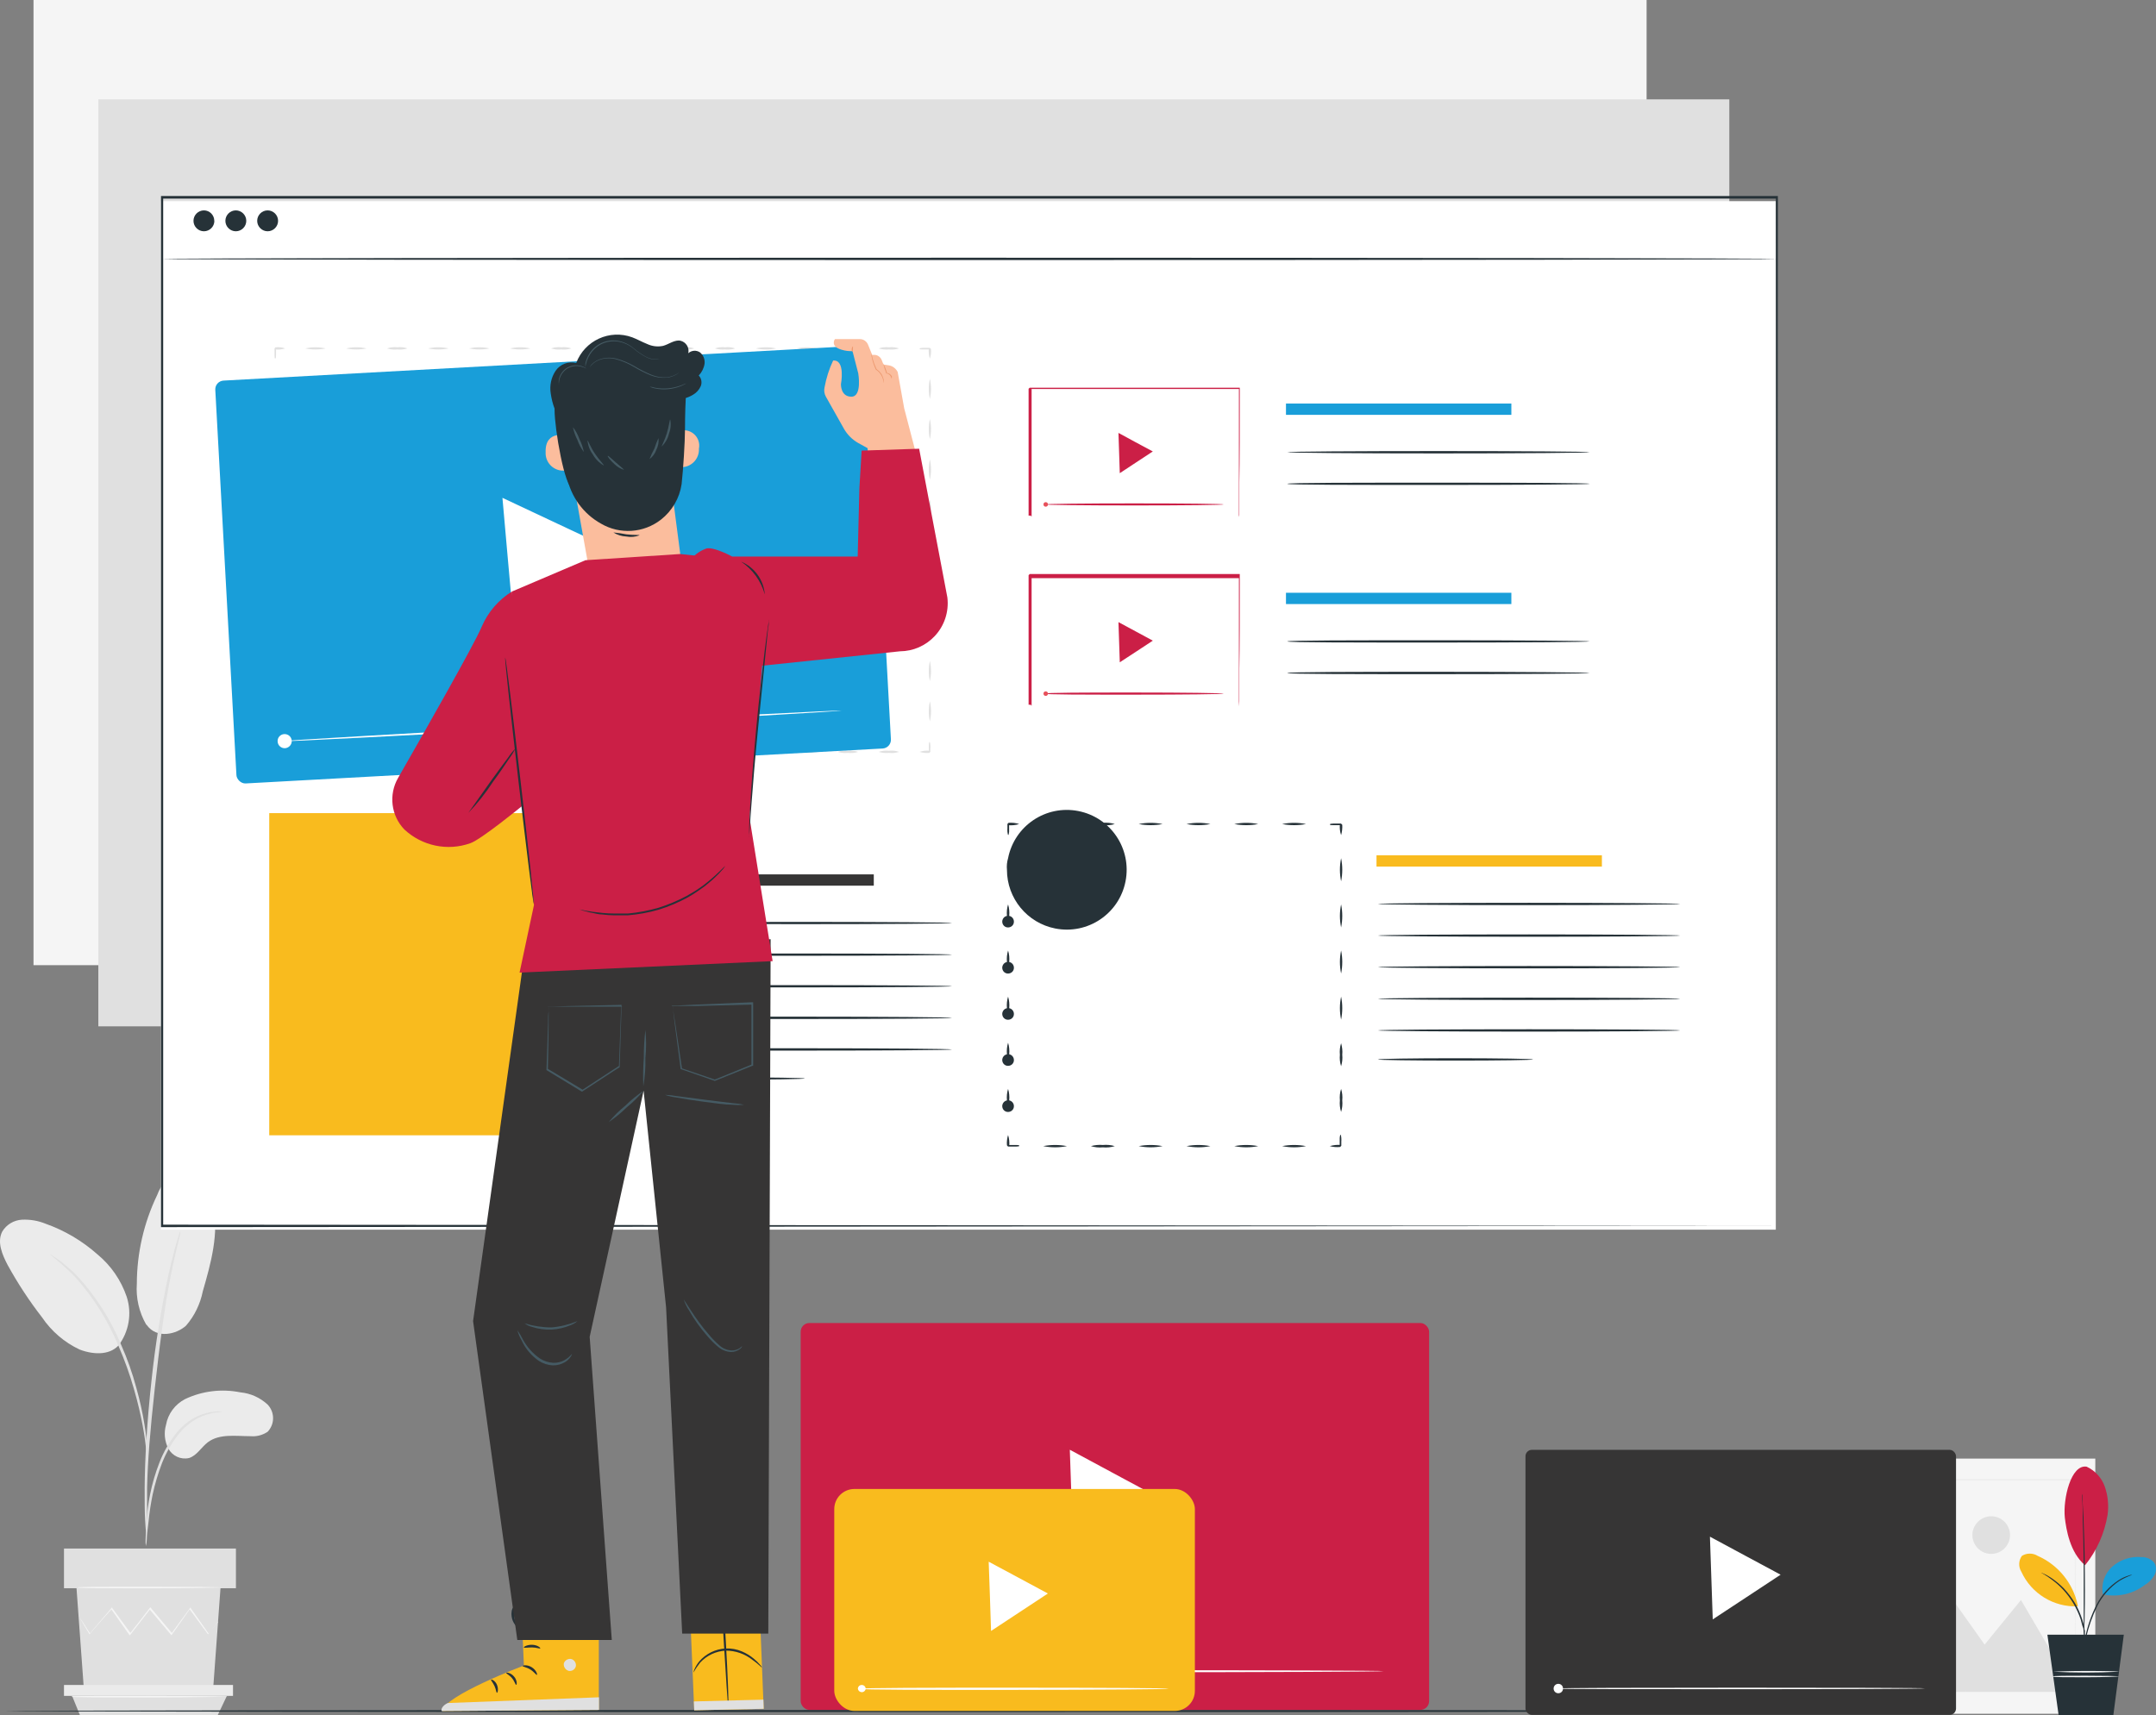 <?xml version="1.0" encoding="UTF-8"?>
<svg id="Layer_2" data-name="Layer 2" xmlns="http://www.w3.org/2000/svg" viewBox="0 0 229.1 182.3">
  <rect x="0" y="0" width="229.1" height="182.3" fill="#808080" stroke="none"/>
  <g id="Layer_1-2" data-name="Layer 1">
    <g>
      <path d="m19.66,148.7c1.83-.87,3.89-1.12,5.88-.72,1.08.1,2.1.56,2.9,1.3.77.81.77,2.08,0,2.89-.54.36-1.18.53-1.83.47-1.55,0-3.28-.29-4.52.64-.7.53-1.17,1.42-2,1.68-.87.2-1.77-.21-2.2-1-.4-.78-.49-1.68-.25-2.52.21-1.18.96-2.19,2.02-2.74Z" fill="#ebebeb"/>
      <path d="m15.57,140.79c1.09,1.57,3.22,1,4.2.1.9-1.04,1.51-2.3,1.78-3.65.87-3,1.74-6.16,1.1-9.23-.16-.92-.57-1.79-1.18-2.5-.64-.71-1.6-1.04-2.54-.85-1.04.42-1.85,1.27-2.22,2.33-1.42,2.95-2.16,6.17-2.17,9.44-.11,1.52.24,3.04,1,4.36" fill="#ebebeb"/>
      <path d="m12.57,143.03c1.14-1.49,1.47-3.44.89-5.22-.6-1.75-1.67-3.31-3.1-4.49-1.62-1.44-3.5-2.55-5.54-3.27-.79-.32-1.64-.46-2.49-.42-.86.05-1.65.52-2.09,1.26-.58,1.12,0,2.47.58,3.57,1.07,1.94,2.28,3.79,3.64,5.54,1,1.48,2.38,2.67,4,3.43,1.66.63,3.39.56,4.27-.6" fill="#ebebeb"/>
      <path d="m15.5,164.32c.06-.23.09-.47.1-.71,0-.52.11-1.16.19-1.93.09-.95.24-1.9.43-2.84.25-1.14.58-2.26,1-3.35.43-1.08,1-2.09,1.71-3,.58-.75,1.32-1.37,2.16-1.8.58-.28,1.19-.48,1.83-.57.24,0,.47-.04.7-.1-.24-.02-.48-.02-.72,0-.66.05-1.3.22-1.9.49-.89.42-1.67,1.05-2.28,1.82-.74.94-1.34,1.98-1.77,3.09-.43,1.1-.77,2.24-1,3.4-.19.95-.32,1.91-.38,2.88-.06.82-.09,1.48-.1,1.94-.01.23,0,.46.03.68Z" fill="#e0e0e0"/>
      <path d="m15.63,162.84c.02-.11.02-.22,0-.33v-4.4c.07-2.91.32-6,.81-10.48.46-4.16,1.07-9,1.73-12.16.14-.71.28-1.36.41-1.92s.23-1.06.34-1.45l.22-.91c.01-.11.01-.22,0-.33-.05.1-.09.2-.11.31l-.27.9c-.13.39-.25.88-.39,1.44s-.3,1.2-.46,1.92c-.8,3.73-1.41,7.49-1.81,11.28-.49,4.44-.71,8.48-.73,11.4,0,1.46,0,2.65.05,3.46l.06.94c.04.11.09.23.15.33Z" fill="#e0e0e0"/>
      <path d="m15.65,155.05c.03-.33.03-.67,0-1-.05-.89-.15-1.78-.3-2.66-.21-1.31-.5-2.6-.86-3.88-.42-1.57-.96-3.1-1.62-4.59-1.13-2.74-2.75-5.25-4.77-7.42-.35-.36-.73-.69-1.12-1-.17-.15-.32-.29-.48-.41l-.43-.3c-.53-.35-.82-.54-.83-.53.95.76,1.85,1.56,2.71,2.42,1.96,2.18,3.53,4.68,4.65,7.39.64,1.48,1.19,3,1.63,4.55.42,1.43.71,2.74.92,3.84.21,1.1.32,2,.39,2.64.01.32.05.64.11.95Z" fill="#e0e0e0"/>
      <polygon points="8.13 168.79 8.91 179.49 22.65 179.49 23.43 168.79 8.13 168.79" fill="#e0e0e0"/>
      <rect x="6.8" y="164.58" width="18.27" height="4.22" fill="#e0e0e0"/>
      <polygon points="6.8 179.08 6.8 180.24 7.66 180.24 24.76 180.24 24.76 179.08 6.8 179.08" fill="#ebebeb"/>
      <polygon points="8.5 182.3 7.66 180.24 24.11 180.24 23.13 182.3 8.5 182.3" fill="#e0e0e0"/>
      <path d="m23.17,172.32l-.07.1-.2.27-.8,1v.05-.05l-2-2.72h.11l-1.93,2.74-.06.09-.07-.08c-.72-.85-1.49-1.78-2.3-2.73h.14l-.13.16-2,2.58-.07.08-.07-.09-1.93-2.74h.11c-1,1.08-1.76,2-2.39,2.71v.05-.05l-.75-1.26-.19-.33-.06-.12.08.11.22.32.78,1.23h-.08c.62-.71,1.41-1.65,2.35-2.75l.06-.07v.08l2,2.73h-.13c.65-.82,1.33-1.68,2-2.57l.12-.16.07-.08.06.08,2.29,2.73h-.13l2-2.73.06-.08v.08l1.93,2.75h-.07l.83-1,.22-.26c-.03-.07-.01-.07,0-.07Z" fill="#f5f5f5"/>
      <path d="m23.61,168.72s-3.44.09-7.69.09-7.68,0-7.68-.09,3.44-.08,7.68-.08,7.69.03,7.69.08Z" fill="#f5f5f5"/>
      <path d="m24.3,180.32s-3.74.09-8.36.09-8.36,0-8.36-.09,3.75-.08,8.36-.08,8.36.08,8.36.08Z" fill="#f5f5f5"/>
      <rect x="3.56" width="171.41" height="102.58" fill="#f5f5f5"/>
      <rect x="194.62" y="155.02" width="28.03" height="27.12" fill="#f5f5f5"/>
      <polygon points="196.79 179.82 204.55 165.87 210.89 174.79 214.75 170.05 220.48 179.82 196.79 179.82" fill="#e0e0e0"/>
      <path d="m213.59,163.15c0,1.1-.9,2-2,2s-2-.9-2-2,.9-2,2-2,2,.9,2,2Z" fill="#e0e0e0"/>
      <g fill="none" opacity=".3">
        <path d="m220.47,179.9v-6.26c0-4,0-9.6-.06-16.37l.11.11h-23.68l.13-.13h0v22.61l-.12-.12,17.12.06h4.83-22.12v-22.48h0l.13-.14h23.8v.12c0,6.8,0,12.47-.06,16.45v6.08c-.07.04-.07.07-.08.07Z" fill="#e0e0e0"/>
      </g>
      <rect x="10.45" y="10.56" width="173.31" height="98.52" fill="#e0e0e0"/>
      <path d="m203.91,181.85c0,.06-45.54.11-101.72.11s-101.73-.05-101.73-.11,45.54-.11,101.73-.11,101.72.05,101.72.11Z" fill="#263238"/>
      <path d="m221.73,155.88c.91.42,1.61,1.2,1.94,2.15.32.94.42,1.95.29,2.94-.32,1.97-1.14,3.83-2.4,5.39-1.62-1.38-2-3.82-2.15-5.08-.2-2,.65-5.67,2.32-5.4" fill="#cb1f46"/>
      <path d="m223.47,169.49c-.23-1.11.15-2.25,1-3,.85-.74,1.96-1.1,3.08-1,.52-.02,1.02.2,1.36.59.25.42.25.95,0,1.37-.24.41-.59.76-1,1-1.27.97-2.9,1.34-4.46,1" fill="#199ed9"/>
      <path d="m220.78,170.6c-.49-2.33-2.07-4.28-4.25-5.24-.51-.32-1.17-.32-1.68,0-.36.5-.38,1.16-.06,1.68,1.06,2.33,3.44,3.79,6,3.68" fill="#f9bb1e"/>
      <path d="m221.3,175.48c0-.14.03-.27.06-.4,0-.25.12-.62.22-1.07.24-1.19.64-2.34,1.18-3.42.55-1.09,1.38-2.01,2.41-2.67.31-.2.65-.35,1-.46.09-.04.19-.07.29-.08h.1c-.47.17-.92.38-1.34.63-1,.67-1.81,1.59-2.35,2.66-.53,1.08-.93,2.21-1.2,3.38l-.26,1.06c-.03.13-.06.25-.11.37Z" fill="#263238"/>
      <path d="m221.3,158.76v.66c0,.43.06,1,.09,1.81.07,1.53.13,3.64.15,6s0,4.45-.06,6c0,.76,0,1.38-.06,1.81v.49c0,.06,0,.11,0,.17v-8.48c0-2.36-.06-4.45-.11-6,0-.75,0-1.37-.05-1.81v-.49c.04-.1.04-.16.04-.16Z" fill="#263238"/>
      <path d="m216.89,167.13l.35.16c.14.06.27.13.4.21.15.09.32.19.5.32l.28.21.3.24c.21.18.42.37.61.57.43.47.82.98,1.15,1.52.32.55.58,1.14.78,1.75.08.28.16.55.21.81s0,.25.07.37v.35c.01.2.01.39,0,.59.01.15.01.31,0,.46.02.13.02.25,0,.38,0,0,0-.55-.09-1.42l-.05-.34c0-.12,0-.24-.07-.37s-.14-.52-.22-.79c-.2-.6-.46-1.17-.78-1.72-.32-.54-.7-1.05-1.13-1.51-.19-.2-.38-.39-.59-.57-.1-.08-.19-.17-.29-.24l-.27-.21c-.67-.52-1.18-.74-1.16-.77Z" fill="#263238"/>
      <polygon points="224.57 182.27 218.75 182.27 217.56 173.74 225.68 173.74 224.57 182.27" fill="#263238"/>
      <path d="m225.15,177.67c-2.33.12-4.67.12-7,0,0,0,1.58-.08,3.52-.08s3.48.04,3.48.08Z" fill="#fafbfb"/>
      <path d="m225.15,178.18s-1.57.08-3.51.08-3.52,0-3.52-.08,1.58-.08,3.52-.08,3.51.03,3.51.08Z" fill="#fafbfb"/>
      <rect x="162.1" y="154.09" width="45.75" height="28.17" rx=".68" ry=".68" fill="#363535"/>
      <polygon points="185.45 165.34 189.21 167.36 185.6 169.74 182 172.11 181.85 167.72 181.7 163.32 185.45 165.34" fill="#fff"/>
      <path d="m204.55,179.44c0,.05-8.76.09-19.57.09s-19.58,0-19.58-.07,8.77-.09,19.58-.09,19.57.02,19.57.07Z" fill="#fff"/>
      <path d="m166.09,179.46c0,.28-.22.5-.5.5s-.5-.22-.5-.5.22-.5.5-.5.5.22.5.5Z" fill="#fff"/>
      <rect x="85.08" y="140.61" width="66.78" height="41.12" rx=".93" ry=".93" fill="#cb1f46"/>
      <polygon points="119.16 157.03 124.65 159.98 119.39 163.44 114.12 166.91 113.9 160.5 113.68 154.08 119.16 157.03" fill="#fff"/>
      <path d="m147.04,177.61c0,.06-12.79.12-28.57.12s-28.57,0-28.57-.1,12.79-.12,28.57-.12,28.57.04,28.57.1Z" fill="#fff"/>
      <path d="m90.9,177.63c0,.4-.32.72-.72.72-.4,0-.72-.32-.72-.72s.32-.72.72-.72h0c.4,0,.72.32.72.72Z" fill="#fff"/>
      <rect x="88.65" y="158.25" width="38.32" height="23.59" rx="2.14" ry="2.14" fill="#f9bb1e"/>
      <polygon points="108.21 167.67 111.35 169.36 108.33 171.35 105.31 173.34 105.19 169.66 105.06 165.98 108.21 167.67" fill="#fff"/>
      <path d="m124.2,179.48c0,.06-7.34.11-16.39.12s-16.4,0-16.4-.11,7.34-.12,16.4-.12,16.39.04,16.39.11Z" fill="#fff"/>
      <path d="m91.99,179.49c-.04.23-.25.39-.48.35-.18-.03-.32-.17-.35-.35,0-.23.18-.41.41-.41.23,0,.41.17.42.4,0,0,0,0,0,.01Z" fill="#fff"/>
      <rect x="17.1" y="21.38" width="171.6" height="109.31" fill="#fff"/>
      <path d="m188.81,130.32c0-.85,0-42.23-.1-109.31l.1.1H17.22l.12-.13v109.31l-.11-.13,171.6.13-171.6.13h-.12V20.83h171.81v.11c-.08,67.11-.11,108.49-.11,109.38Z" fill="#263238"/>
      <path d="m188.9,27.52c0,.07-38.46.12-85.89.12s-85.9-.05-85.9-.12,38.45-.13,85.9-.13,85.89.06,85.89.13Z" fill="#263238"/>
      <path d="m22.78,23.47c0,.61-.5,1.11-1.11,1.11-.61,0-1.11-.5-1.11-1.11s.5-1.11,1.11-1.11c0,0,0,0,0,0,.61,0,1.1.5,1.1,1.11Z" fill="#263238"/>
      <path d="m26.17,23.47c0,.61-.5,1.11-1.11,1.11-.61,0-1.11-.5-1.11-1.11s.5-1.11,1.11-1.11,1.11.5,1.11,1.11h0Z" fill="#263238"/>
      <path d="m29.55,23.47c0,.61-.5,1.11-1.11,1.11-.61,0-1.11-.5-1.11-1.11s.5-1.11,1.11-1.11,1.11.5,1.11,1.11h0Z" fill="#263238"/>
      <rect x="28.61" y="86.42" width="35.39" height="34.24" fill="#f9bb1e"/>
      <g fill="none" opacity=".3">
        <polygon points="31.35 117.72 41.14 100.11 49.15 111.37 54.01 105.39 61.25 117.72 31.35 117.72"/>
      </g>
      <g fill="none" opacity=".3">
        <path d="m52.55,96.68c0,1.41-1.14,2.55-2.55,2.55s-2.55-1.14-2.55-2.55c0-1.41,1.14-2.55,2.55-2.55s2.55,1.14,2.55,2.55h0Z"/>
      </g>
      <g fill="none" opacity=".3">
        <path d="m61.24,117.82v-7.89c0-5,0-12.13-.07-20.68l.14.15h-29.89l.16-.16h0v28.5l-.15-.15,21.62.08h6.16-6.06l-21.72.08h-.14v-28.65h0c-.15.15.2-.21.17-.17h30.04v.14c0,8.59-.06,15.74-.07,20.77v7.68c-.13.26-.13.3-.19.3Z"/>
      </g>
      <rect x="68.9" y="92.93" width="23.95" height="1.2" fill="#363535"/>
      <path d="m101.17,98.1c0,.07-7.19.12-16.06.12s-16.07-.05-16.07-.12,7.19-.12,16.07-.12,16.06.05,16.06.12Z" fill="#263238"/>
      <path d="m101.17,101.46c0,.07-7.19.12-16.06.12s-16.07,0-16.07-.12,7.19-.12,16.07-.12,16.06.05,16.06.12Z" fill="#263238"/>
      <path d="m101.17,104.82c0,.07-7.19.12-16.06.12s-16.07,0-16.07-.12,7.19-.12,16.07-.12,16.06.05,16.06.12Z" fill="#263238"/>
      <path d="m101.17,108.18c0,.07-7.19.12-16.06.12s-16.07,0-16.07-.12,7.19-.13,16.07-.13,16.06.06,16.06.13Z" fill="#263238"/>
      <path d="m101.17,111.54c0,.07-7.19.12-16.06.12s-16.07,0-16.07-.12,7.19-.13,16.07-.13,16.06.06,16.06.13Z" fill="#263238"/>
      <path d="m85.54,114.62c0,.07-3.69.13-8.25.13s-8.25-.06-8.25-.13,3.69-.12,8.25-.12,8.25.06,8.25.12Z" fill="#263238"/>
      <rect x="146.27" y="90.9" width="23.95" height="1.2" fill="#f9bb1e"/>
      <path d="m178.55,96.07c0,.07-7.2.13-16.07.13s-16.07-.06-16.07-.13,7.2-.12,16.07-.12,16.07.06,16.07.12Z" fill="#263238"/>
      <path d="m178.55,99.43c0,.07-7.2.13-16.07.13s-16.07-.06-16.07-.13,7.2-.12,16.07-.12,16.07.06,16.07.12Z" fill="#263238"/>
      <path d="m178.55,102.79c0,.07-7.2.13-16.07.13s-16.07-.06-16.07-.13,7.2-.12,16.07-.12,16.07.05,16.07.12Z" fill="#263238"/>
      <path d="m178.55,106.15c0,.07-7.2.13-16.07.13s-16.07-.06-16.07-.13,7.2-.12,16.07-.12,16.07.05,16.07.12Z" fill="#263238"/>
      <path d="m178.55,109.51c0,.07-7.2.13-16.07.13s-16.07-.06-16.07-.13,7.2-.12,16.07-.12,16.07.05,16.07.12Z" fill="#263238"/>
      <path d="m162.92,112.6c0,.07-3.7.12-8.25.12s-8.26-.05-8.26-.12,3.7-.13,8.26-.13,8.25.06,8.25.13Z" fill="#263238"/>
      <path d="m141.3,121.81c.39-.11.79-.16,1.19-.12-.25.25-.07.07-.13.12h0v-.87c0-.11.05-.34.09-.34s.06.13.08.34,0,.24,0,.38v.45h0l-.12.13c-.37.04-.75.01-1.11-.09Z" fill="#263238"/>
      <path d="m136.24,121.81c.84-.16,1.7-.16,2.54,0-.84.17-1.7.17-2.54,0Z" fill="#263238"/>
      <path d="m131.16,121.81c.84-.16,1.7-.16,2.54,0-.84.17-1.7.17-2.54,0Z" fill="#263238"/>
      <path d="m126.08,121.81c.84-.16,1.7-.16,2.54,0-.84.17-1.7.17-2.54,0Z" fill="#263238"/>
      <path d="m121,121.81c.84-.16,1.7-.16,2.54,0-.84.17-1.7.17-2.54,0Z" fill="#263238"/>
      <path d="m115.92,121.81c.41-.11.84-.16,1.27-.12.43-.04.86,0,1.27.12-.41.13-.84.17-1.27.13-.43.04-.86,0-1.27-.13Z" fill="#263238"/>
      <path d="m110.85,121.81c.84-.16,1.69-.16,2.53,0-.83.17-1.7.17-2.53,0Z" fill="#263238"/>
      <path d="m107.12,120.63c.12.38.16.78.12,1.18-.24-.24-.07-.06-.12-.12h.84c.11,0,.35,0,.35.08s-.14.07-.35.09h-.84l-.12-.13c-.03-.37.01-.74.12-1.1Z" fill="#263238"/>
      <path d="m107.12,115.73c.12.39.16.81.12,1.22.34.07.55.39.49.73s-.39.55-.73.49-.55-.39-.49-.73c.05-.25.24-.44.49-.49-.04-.41,0-.83.12-1.22Z" fill="#263238"/>
      <path d="m107.12,110.82c.12.4.16.82.12,1.23.34.07.55.39.49.73s-.39.55-.73.49-.55-.39-.49-.73c.05-.25.24-.44.49-.49-.04-.41,0-.83.12-1.23Z" fill="#263238"/>
      <path d="m107.12,105.92c.12.4.16.82.12,1.23.34.07.55.39.49.73s-.39.55-.73.49-.55-.39-.49-.73c.05-.25.24-.44.49-.49-.04-.41,0-.83.12-1.23Z" fill="#263238"/>
      <path d="m107.12,101.02c.12.39.16.81.12,1.22.34.07.55.39.49.73s-.39.55-.73.49-.55-.39-.49-.73c.05-.25.24-.44.49-.49-.04-.41,0-.83.12-1.22Z" fill="#263238"/>
      <path d="m107.12,96.12c.12.39.16.81.12,1.22.34.07.55.39.49.73s-.39.55-.73.49-.55-.39-.49-.73c.05-.25.24-.44.49-.49-.04-.41,0-.83.12-1.22Z" fill="#263238"/>
      <path d="m107.12,91.21c.68-3.45,4.02-5.69,7.47-5.01,3.45.68,5.69,4.02,5.01,7.47s-4.02,5.69-7.47,5.01c-2.98-.59-5.13-3.2-5.13-6.24-.04-.41,0-.83.12-1.23Z" fill="#263238"/>
      <path d="m108.3,87.58c-.38.12-.79.16-1.19.12l.12-.12h0v.83c0,.11-.06.34-.09.34s-.07-.13-.09-.34,0-.24,0-.38v-.45h0c.05-.06-.13.12.12-.13.38-.03.77.01,1.13.13Z" fill="#263238"/>
      <path d="m113.38,87.58c-.84.16-1.69.16-2.53,0,.83-.17,1.7-.17,2.53,0Z" fill="#263238"/>
      <path d="m118.46,87.58c-.41.12-.84.16-1.27.12-.43.04-.86,0-1.27-.12.41-.13.84-.17,1.27-.13.43-.04.86,0,1.27.13Z" fill="#263238"/>
      <path d="m123.54,87.58c-.84.16-1.7.16-2.54,0,.84-.17,1.7-.17,2.54,0Z" fill="#263238"/>
      <path d="m128.62,87.58c-.84.16-1.7.16-2.54,0,.84-.17,1.7-.17,2.54,0Z" fill="#263238"/>
      <path d="m133.7,87.58c-.84.16-1.7.16-2.54,0,.84-.17,1.7-.17,2.54,0Z" fill="#263238"/>
      <path d="m138.78,87.58c-.84.16-1.7.16-2.54,0,.84-.17,1.7-.17,2.54,0Z" fill="#263238"/>
      <path d="m142.51,88.76c-.13-.38-.17-.78-.13-1.18l.13.12h-.47c-.12,0-.25,0-.37,0-.22,0-.35,0-.35-.08s.13-.07.35-.09h.84c.05.06-.13-.12.12.13.02.37-.02.74-.12,1.1Z" fill="#263238"/>
      <path d="m142.51,93.67c-.17-.81-.17-1.65,0-2.46.16.81.16,1.65,0,2.46Z" fill="#263238"/>
      <path d="m142.51,98.57c-.17-.81-.17-1.64,0-2.45.16.81.16,1.64,0,2.45Z" fill="#263238"/>
      <path d="m142.51,103.47c-.17-.81-.17-1.64,0-2.45.16.81.16,1.64,0,2.45Z" fill="#263238"/>
      <path d="m142.51,108.37c-.17-.81-.17-1.64,0-2.45.16.81.16,1.64,0,2.45Z" fill="#263238"/>
      <path d="m142.51,113.32c-.13-.39-.17-.81-.13-1.22-.04-.41,0-.83.13-1.23.11.4.16.82.12,1.23.04.41,0,.82-.12,1.22Z" fill="#263238"/>
      <path d="m142.51,118.18c-.13-.4-.17-.82-.13-1.23-.04-.41,0-.83.13-1.22.12.4.16.81.12,1.22.04.41,0,.83-.12,1.23Z" fill="#263238"/>
      <path d="m131.65,54.98v-13.73l.09.09h-22.23l.11-.11h0v13.68l-.1-.11h21.83-22.05v-13.48h0c-.1.1.14-.14.12-.11h22.32v.09c0,4.19,0,7.62-.05,10v3.44c-.04.16-.04.24-.04.24Z" fill="#cb1f46"/>
      <polygon points="120.67 47 122.5 47.98 120.75 49.13 118.99 50.29 118.92 48.15 118.85 46.01 120.67 47" fill="#cb1f46"/>
      <path d="m130.04,53.61c0,.06-4.26.11-9.51.11s-9.51-.05-9.51-.11,4.26-.11,9.51-.11,9.51.05,9.51.11Z" fill="#cb1f46"/>
      <circle cx="111.12" cy="53.61" r=".24" fill="#e7515b"/>
      <rect x="136.65" y="42.89" width="23.95" height="1.2" fill="#199ed9"/>
      <path d="m168.92,48.06c0,.07-7.19.13-16.06.13s-16.07-.06-16.07-.13,7.19-.12,16.07-.12,16.06.05,16.06.12Z" fill="#263238"/>
      <path d="m168.92,51.42c0,.07-7.19.12-16.06.12s-16.07,0-16.07-.12,7.19-.12,16.07-.12,16.06.02,16.06.12Z" fill="#263238"/>
      <path d="m131.65,75.09v-13.73l.09.09h-22.23l.11-.11h0v13.67l-.1-.11h20.6-20.82v-13.77h0l.12-.12h22.32v.09c0,4.19,0,7.62-.05,10v3.44c-.04.47-.04.55-.04.55Z" fill="#cb1f46"/>
      <polygon points="120.67 67.1 122.5 68.09 120.75 69.24 118.99 70.39 118.92 68.26 118.85 66.12 120.67 67.1" fill="#cb1f46"/>
      <path d="m130.04,73.72c0,.06-4.26.11-9.51.11s-9.51,0-9.51-.11,4.26-.12,9.51-.12,9.51.06,9.51.12Z" fill="#cb1f46"/>
      <circle cx="111.12" cy="73.72" r=".24" fill="#e7515b"/>
      <rect x="136.65" y="63" width="23.95" height="1.2" fill="#199ed9"/>
      <path d="m168.92,68.17c0,.07-7.19.12-16.06.12s-16.07,0-16.07-.12,7.19-.12,16.07-.12,16.06.05,16.06.12Z" fill="#263238"/>
      <path d="m168.92,71.53c0,.07-7.19.12-16.06.12s-16.07,0-16.07-.12,7.19-.13,16.07-.13,16.06.06,16.06.13Z" fill="#263238"/>
      <path d="m97.72,79.91c.35-.12.72-.16,1.09-.12l-.11.12h0v-.4c0-.11,0-.23,0-.34,0-.2.05-.32.08-.32s.06.12.08.32,0,.21,0,.34v.4h0c-.05.05.11-.12-.12.11-.34.03-.69-.01-1.02-.11Z" fill="#e0e0e0"/>
      <path d="m93.37,79.91c.35-.12.72-.16,1.09-.12.36-.04.73,0,1.08.12-.35.11-.72.15-1.08.11-.37.03-.74,0-1.09-.11Z" fill="#e0e0e0"/>
      <path d="m89.02,79.91c.35-.12.72-.16,1.08-.12.37-.04.74,0,1.09.12-.35.11-.72.15-1.09.11-.36.04-.73,0-1.08-.11Z" fill="#e0e0e0"/>
      <path d="m84.66,79.91c.72-.16,1.46-.16,2.18,0-.72.15-1.46.15-2.18,0Z" fill="#e0e0e0"/>
      <path d="m80.3,79.91c.72-.16,1.46-.16,2.18,0-.72.15-1.46.15-2.18,0Z" fill="#e0e0e0"/>
      <path d="m75.96,79.91c.35-.12.72-.16,1.09-.12.36-.04.73,0,1.08.12-.35.11-.72.15-1.08.11-.37.03-.74,0-1.09-.11Z" fill="#e0e0e0"/>
      <path d="m71.61,79.91c.35-.12.72-.16,1.08-.12.37-.04.74,0,1.09.12-.35.11-.72.14-1.09.11-.36.04-.73,0-1.08-.11Z" fill="#e0e0e0"/>
      <path d="m67.3,79.91c.72-.16,1.46-.16,2.18,0-.72.15-1.46.15-2.18,0Z" fill="#e0e0e0"/>
      <path d="m62.9,79.91c.72-.16,1.46-.16,2.18,0-.72.15-1.46.15-2.18,0Z" fill="#e0e0e0"/>
      <path d="m58.55,79.91c.35-.12.72-.16,1.09-.12.36-.04.73,0,1.08.12-.35.11-.72.15-1.08.11-.37.04-.74,0-1.09-.11Z" fill="#e0e0e0"/>
      <path d="m54.19,79.91c.72-.16,1.46-.16,2.18,0-.72.15-1.46.15-2.18,0Z" fill="#e0e0e0"/>
      <path d="m49.84,79.91c.72-.16,1.46-.16,2.18,0-.72.15-1.46.15-2.18,0Z" fill="#e0e0e0"/>
      <path d="m45.49,79.91c.72-.16,1.46-.16,2.18,0-.72.15-1.46.15-2.18,0Z" fill="#e0e0e0"/>
      <path d="m41.14,79.91c.35-.12.72-.16,1.08-.12.37-.04.74,0,1.09.12-.35.11-.72.15-1.09.11-.36.04-.73,0-1.08-.11Z" fill="#e0e0e0"/>
      <path d="m36.78,79.91c.72-.16,1.46-.16,2.18,0-.72.15-1.46.15-2.18,0Z" fill="#e0e0e0"/>
      <path d="m32.43,79.91c.72-.16,1.46-.16,2.18,0-.72.15-1.46.15-2.18,0Z" fill="#e0e0e0"/>
      <path d="m29.16,78.82c.12.35.16.72.12,1.09l-.12-.12h.78c.19,0,.31,0,.31.08s-.12.06-.31.08h-.78l-.11-.11c-.03-.34.01-.69.11-1.02Z" fill="#e0e0e0"/>
      <path d="m29.16,74.53c.16.7.16,1.44,0,2.14-.15-.71-.15-1.43,0-2.14Z" fill="#e0e0e0"/>
      <path d="m29.16,70.25c.16.7.16,1.44,0,2.14-.15-.71-.15-1.43,0-2.14Z" fill="#e0e0e0"/>
      <path d="m29.16,65.96c.12.34.16.71.12,1.07.04.36,0,.73-.12,1.08-.11-.35-.15-.72-.11-1.08-.03-.36,0-.72.11-1.07Z" fill="#e0e0e0"/>
      <path d="m29.16,61.68c.16.7.16,1.44,0,2.14-.15-.71-.15-1.43,0-2.14Z" fill="#e0e0e0"/>
      <path d="m29.16,57.39c.12.35.16.72.12,1.08.04.36,0,.73-.12,1.07-.11-.35-.15-.71-.11-1.07-.04-.36,0-.73.11-1.08Z" fill="#e0e0e0"/>
      <path d="m29.16,53.11c.16.7.16,1.44,0,2.14-.15-.71-.15-1.43,0-2.14Z" fill="#e0e0e0"/>
      <path d="m29.16,48.83c.16.7.16,1.44,0,2.14-.15-.71-.15-1.43,0-2.14Z" fill="#e0e0e0"/>
      <path d="m29.16,44.54c.12.34.16.71.12,1.07.04.36,0,.73-.12,1.07-.11-.35-.15-.71-.11-1.07-.03-.36,0-.72.11-1.07Z" fill="#e0e0e0"/>
      <path d="m29.16,40.26c.16.7.16,1.44,0,2.14-.15-.71-.15-1.43,0-2.14Z" fill="#e0e0e0"/>
      <path d="m30.3,37.03c-.35.11-.72.15-1.09.11.23-.23.07-.06.12-.11h0v.75c0,.1,0,.32-.08.32s-.06-.13-.08-.32c0-.12,0-.23,0-.35v-.4h0c.05-.06-.11.11.11-.12.34-.03.69,0,1.02.12Z" fill="#e0e0e0"/>
      <path d="m34.61,37.03c-.72.15-1.46.15-2.18,0,.72-.16,1.46-.16,2.18,0Z" fill="#e0e0e0"/>
      <path d="m38.96,37.03c-.72.15-1.46.15-2.18,0,.72-.16,1.46-.16,2.18,0Z" fill="#e0e0e0"/>
      <path d="m43.3,37.03c-.35.11-.72.15-1.09.11-.36.04-.73,0-1.08-.11.35-.12.72-.16,1.08-.12.37-.04.74,0,1.09.12Z" fill="#e0e0e0"/>
      <path d="m47.67,37.03c-.72.15-1.46.15-2.18,0,.72-.16,1.46-.16,2.18,0Z" fill="#e0e0e0"/>
      <path d="m52.02,37.03c-.72.15-1.46.15-2.18,0,.72-.16,1.46-.16,2.18,0Z" fill="#e0e0e0"/>
      <path d="m56.37,37.03c-.72.15-1.46.15-2.18,0,.72-.16,1.46-.16,2.18,0Z" fill="#e0e0e0"/>
      <path d="m60.72,37.03c-.35.11-.72.15-1.08.11-.37.04-.74,0-1.09-.11.35-.12.72-.16,1.09-.12.36-.04.73,0,1.08.12Z" fill="#e0e0e0"/>
      <path d="m65.08,37.03c-.72.15-1.46.15-2.18,0,.72-.16,1.46-.16,2.18,0Z" fill="#e0e0e0"/>
      <path d="m69.43,37.03c-.72.15-1.46.15-2.18,0,.72-.16,1.46-.16,2.18,0Z" fill="#e0e0e0"/>
      <path d="m73.78,37.03c-.35.11-.72.14-1.09.11-.36.04-.73,0-1.08-.11.35-.12.72-.16,1.08-.12.37-.04.74,0,1.09.12Z" fill="#e0e0e0"/>
      <path d="m78.13,37.03c-.35.11-.72.15-1.08.11-.37.03-.74,0-1.09-.11.35-.12.72-.16,1.09-.12.36-.04.73,0,1.08.12Z" fill="#e0e0e0"/>
      <path d="m82.49,37.03c-.72.15-1.46.15-2.18,0,.72-.16,1.46-.16,2.18,0Z" fill="#e0e0e0"/>
      <path d="m86.84,37.03c-.72.15-1.46.15-2.18,0,.72-.16,1.46-.16,2.18,0Z" fill="#e0e0e0"/>
      <path d="m91.19,37.03c-.35.11-.72.15-1.09.11-.36.04-.73,0-1.08-.11.35-.12.72-.16,1.08-.12.37-.04.74,0,1.09.12Z" fill="#e0e0e0"/>
      <path d="m95.54,37.03c-.35.11-.72.15-1.08.11-.37.03-.74,0-1.09-.11.35-.12.72-.16,1.09-.12.36-.04.73,0,1.08.12Z" fill="#e0e0e0"/>
      <path d="m98.81,38.12c-.11-.35-.15-.72-.11-1.09l.11.11h-.77c-.2,0-.32,0-.32-.08s.12-.06.32-.09h.77l.12.12c.03.35-.01.7-.12,1.03Z" fill="#e0e0e0"/>
      <path d="m98.81,42.4c-.15-.71-.15-1.43,0-2.14.16.7.16,1.44,0,2.14Z" fill="#e0e0e0"/>
      <path d="m98.81,46.68c-.15-.71-.15-1.43,0-2.14.16.7.16,1.44,0,2.14Z" fill="#e0e0e0"/>
      <path d="m98.81,50.97c-.15-.71-.15-1.43,0-2.14.16.7.16,1.44,0,2.14Z" fill="#e0e0e0"/>
      <path d="m98.81,55.25c-.15-.71-.15-1.43,0-2.14.16.7.16,1.44,0,2.14Z" fill="#e0e0e0"/>
      <path d="m98.81,59.54c-.11-.35-.15-.71-.11-1.07-.04-.36,0-.73.11-1.08.11.35.16.72.12,1.08.03.36,0,.73-.12,1.07Z" fill="#e0e0e0"/>
      <path d="m98.81,63.82c-.15-.71-.15-1.43,0-2.14.16.7.16,1.44,0,2.14Z" fill="#e0e0e0"/>
      <path d="m98.81,68.11c-.11-.35-.15-.72-.11-1.08-.03-.36,0-.72.11-1.07.11.34.15.71.12,1.07.04.36,0,.73-.12,1.08Z" fill="#e0e0e0"/>
      <path d="m98.81,72.39c-.15-.71-.15-1.43,0-2.14.16.7.16,1.44,0,2.14Z" fill="#e0e0e0"/>
      <path d="m98.81,76.67c-.15-.71-.15-1.43,0-2.14.16.7.16,1.44,0,2.14Z" fill="#e0e0e0"/>
      <rect x="23.95" y="38.56" width="69.65" height="42.88" rx=".93" ry=".93" transform="translate(-3.2 3.31) rotate(-3.14)" fill="#199ed9"/>
      <polygon points="59.26 55.67 65.14 58.43 59.86 62.34 54.58 66.25 53.98 59.58 53.39 52.91 59.26 55.67" fill="#fff"/>
      <path d="m89.46,75.52c0,.06-13.32.84-29.74,1.74s-29.76,1.59-29.76,1.52,13.31-.84,29.74-1.74,29.75-1.58,29.76-1.52Z" fill="#fff"/>
      <path d="m31,78.73c.02.41-.3.76-.71.79-.41.02-.77-.29-.79-.71h0c-.03-.41.28-.76.69-.79,0,0,.01,0,.02,0,.41-.02.77.29.79.71h0Z" fill="#fff"/>
      <g fill="none" opacity=".3">
        <path d="m87.82,37.01c-1.08,2.08-2.19,4.45-1.45,6.67.44.98.97,1.92,1.58,2.81,1.62,2.87,1.56,6.34,1.46,9.63.35,1.39-.49,2.8-1.87,3.15-.37.09-.75.1-1.13.03l-9.2.35v16.21l17.08-3.78-.82-24.25-.41-4.09-1.73-7-3.51.27Z"/>
      </g>
      <polygon points="73.19 168.1 73.77 181.77 81.15 181.61 80.6 167.9 73.19 168.1" fill="#f9bb1e"/>
      <path d="m77.39,181.18c.06,0-.05-3-.26-6.69s-.41-6.68-.47-6.68,0,3,.25,6.69.39,6.68.48,6.68Z" fill="#263238"/>
      <polygon points="73.73 180.83 81.12 180.64 81.15 181.61 73.77 181.77 73.73 180.83" fill="#e0e0e0"/>
      <path d="m80.97,177.23c-.05-.11-.12-.21-.2-.29-.21-.24-.44-.47-.69-.67-.37-.31-.79-.56-1.23-.75-.55-.24-1.14-.34-1.74-.32-1.09.06-2.11.56-2.82,1.39-.2.25-.37.53-.5.83-.05.11-.09.22-.1.34.21-.38.45-.73.72-1.07.71-.76,1.68-1.21,2.72-1.26,1.04,0,2.04.35,2.85,1,.64.44.96.83.99.8Z" fill="#263238"/>
      <g fill="none" opacity=".3">
        <polygon points="80.76 171.8 80.82 173.31 73.41 173.44 73.37 172.31 80.76 171.8"/>
      </g>
      <path d="m55.3,168.45l.37,8.56s-8.57,3.25-8.66,4.84l16.62-.12v-13.36l-8.33.08Z" fill="#f9bb1e"/>
      <path d="m60.71,176.32c.33.1.54.44.48.78-.09.34-.43.55-.77.48-.35-.11-.57-.46-.5-.82.13-.34.5-.53.85-.42" fill="#e0e0e0"/>
      <path d="m63.65,181.73v-1.34l-16.07.61s-.75.32-.66.85l16.73-.12Z" fill="#e0e0e0"/>
      <path d="m55.54,177.07c0,.08.41.11.82.37s.62.6.69.57-.05-.5-.54-.81-.99-.21-.97-.13Z" fill="#263238"/>
      <path d="m53.79,177.8c0,.08.34.22.62.56s.36.71.44.71.13-.47-.23-.89-.83-.45-.83-.38Z" fill="#263238"/>
      <path d="m52.81,179.91c.07,0,.18-.39,0-.84s-.6-.62-.63-.55.2.31.37.68.18.71.26.71Z" fill="#263238"/>
      <path d="m55.67,175.09c0,.08.41,0,.87,0s.83.17.87.1-.31-.36-.85-.38-.93.22-.89.28Z" fill="#263238"/>
      <path d="m55.36,173.25c.28.07.56.07.84,0,.3-.06.59-.15.87-.28.17-.07.33-.15.48-.25.09-.05.18-.12.25-.2.1-.13.1-.31,0-.44-.08-.11-.22-.18-.36-.18-.11-.02-.21-.02-.32,0-.18.05-.35.11-.51.19-.28.12-.54.3-.77.51-.39.36-.52.67-.49.68s.22-.23.62-.53c.23-.17.47-.32.74-.42.16-.07.32-.12.48-.16.18,0,.33-.05.37,0s0,0,0,.1c-.06.05-.12.1-.19.14-.14.09-.29.18-.44.26-.26.13-.53.24-.81.31-.26.07-.51.16-.76.27Z" fill="#263238"/>
      <path d="m55.47,173.37c.16-.24.23-.52.21-.81.01-.31-.03-.62-.12-.92-.05-.18-.13-.35-.22-.51-.1-.22-.29-.38-.53-.42-.15,0-.29.1-.35.24-.05.1-.08.2-.09.31-.03.19-.03.37,0,.56.04.31.17.61.36.86.33.44.67.53.68.5s-.26-.19-.51-.61c-.15-.23-.24-.5-.27-.78-.02-.16-.02-.33,0-.49,0-.18.09-.32.16-.3s.22.13.29.27c.09.14.16.29.21.45.1.27.16.55.17.84.05.49-.04.76.01.81Z" fill="#263238"/>
      <g fill="none" opacity=".3">
        <polygon points="63.66 173.5 63.64 175.4 55.62 175.4 55.62 174.36 63.66 173.5"/>
      </g>
      <path d="m88.53,38.32c-.43.9-.73,1.86-.91,2.84-.08.34-.03.7.14,1l1.92,3.41c.36.63.88,1.15,1.51,1.51l1,.55.12,2,5.42.08-1.65-6.32-.69-3.85c-.19-.39-.57-.67-1-.72l-.51-.08-.19-.48c-.12-.29-.38-.5-.69-.54h-.32l-.44-1.09c-.15-.36-.5-.6-.89-.59h-2.63s-.57.78.75,1.14c.36.11.74.15,1.12.14l.61,2.36s.43,2.48-.73,2.48-1.11-1.33-1.11-1.33c0,0,.5-2.63-.83-2.51Z" fill="#fbbd9d"/>
      <path d="m93.91,40.71c-.03-.17-.06-.33-.11-.49-.13-.39-.39-.72-.73-.94-.18-.38-.32-.77-.41-1.18-.05-.16-.07-.33-.06-.5.05.16.09.32.12.49.11.39.25.77.42,1.13l.26.22c.08.08.16.16.22.25.11.15.19.33.24.51.04.12.06.24.06.37,0,.05,0,.09-.01.14Z" fill="#ec996f"/>
      <path d="m94.73,40.25c-.01-.08-.04-.16-.08-.24-.1-.19-.29-.32-.5-.33h0v-.08c-.13-.33-.23-.66-.31-1,.16.3.29.62.39.94v.09h0c.24.03.45.17.55.39,0,.12-.04.24-.05.23Z" fill="#ec996f"/>
      <path d="m90.59,37.4s-.12-.11-.09-.3.11-.3.13-.28,0,.14,0,.29-.02.28-.04.29Z" fill="#ec996f"/>
      <path d="m62.85,61.96l9.82-.13-1.09-8.36s.67-.15.71-3.79.21-9.82.21-9.82h0c-4.21-1.81-9.07-1.19-12.7,1.6l-.54.42,3.59,20.08Z" fill="#fbbd9d"/>
      <path d="m60.4,46.32c-.06,0-2.5-.74-2.42,1.75-.05,1.03.75,1.91,1.79,1.95.26.01.53-.03.77-.13,0-.04-.14-3.57-.14-3.57Z" fill="#fbbd9d"/>
      <path d="m72.08,45.83c.85-.32,1.8.11,2.12.96.11.29.13.6.07.9.05,1.03-.74,1.91-1.77,1.96-.27.01-.54-.03-.79-.13,0-.07.36-3.69.36-3.69Z" fill="#fbbd9d"/>
      <path d="m74.87,38.65c.05-.46-.13-.91-.49-1.2-.38-.26-.9-.22-1.24.09.13-.6-.24-1.19-.84-1.33-.05-.01-.11-.02-.16-.02-.6,0-1.1.41-1.68.57-.57.12-1.16.05-1.69-.2-.54-.21-1.05-.51-1.59-.71-2.4-.88-5.05.34-5.95,2.73-.83-.21-1.71.12-2.19.83-.47.7-.65,1.56-.52,2.39.08.56.21,1.1.41,1.63v.14c0,2,1.08,8.32,1.93,8.33,1.49,0,.32-6.75.32-6.75,1.83-.7,1.15-3.44,1.6-3.85s1.41-1.38,5.24.57c1.42.64,3.01.81,4.53.49h.1c.35-.08.69-.22,1-.41.36-.21.64-.52.81-.9.16-.39.08-.84-.21-1.14.33-.35.55-.79.62-1.26Z" fill="#263238"/>
      <path d="m59.59,46.07c.37,2.09.3,3.18.64,4.58.42,2.12,1.74,3.95,3.63,5,2.01,1.18,4.53,1.01,6.37-.42,1.19-.93,1.98-2.28,2.2-3.78.17-1.56.35-4.33.36-5.91,0-2.84.21-5.55.21-5.55l-8.11-1.47-4.62,2.74-.68,4.81Z" fill="#263238"/>
      <path d="m67.96,56.89c-.45.18-.94.22-1.42.13-.48-.02-.95-.17-1.36-.43.46.04.92.11,1.38.2.74.09,1.39.04,1.4.1Z" fill="#263238"/>
      <path d="m70.07,38.14c-.12.05-.25.07-.38.07-.35,0-.69-.08-1-.24-.47-.24-.92-.54-1.32-.88-.49-.42-1.08-.69-1.71-.79-.64-.09-1.28.02-1.85.32-.46.25-.85.62-1.12,1.06-.26.41-.42.87-.49,1.35,0-.13,0-.26,0-.39.07-.35.21-.69.39-1,.62-1.04,1.8-1.6,3-1.43.65.1,1.25.38,1.75.81.4.34.84.64,1.3.89.31.16.65.26,1,.27.14,0,.29-.01.43-.04Z" fill="#455b64"/>
      <path d="m62.3,39.17c-.19-.09-.39-.17-.59-.22-.49-.11-1-.03-1.43.22-.42.28-.72.7-.84,1.19-.04.2-.06.41-.06.62v-.17c-.02-.15-.02-.31,0-.46.1-.51.41-.97.85-1.25.45-.27.99-.35,1.5-.21.15.04.3.1.43.18.05.02.1.06.14.1Z" fill="#455b64"/>
      <path d="m62.04,48.04c-.29-.39-.52-.82-.68-1.28-.22-.43-.38-.89-.48-1.36.3.38.53.81.69,1.27.22.43.38.89.47,1.37Z" fill="#455b64"/>
      <path d="m64.16,49.47c-.48-.27-.88-.67-1.15-1.15-.33-.44-.53-.96-.58-1.51.06,0,.29.66.77,1.38s1.01,1.23.96,1.28Z" fill="#455b64"/>
      <path d="m66.3,49.93c-.38-.11-.72-.32-1-.6-.48-.42-.77-.84-.72-.88s.41.3.87.71.85.71.85.77Z" fill="#455b64"/>
      <path d="m69.97,46.56c.05.42-.03.85-.22,1.23-.14.4-.39.75-.73,1,.15-.38.32-.76.52-1.12.12-.38.26-.75.43-1.11Z" fill="#455b64"/>
      <path d="m71.22,44.59c.1.51.05,1.04-.14,1.52-.12.51-.39.97-.76,1.34-.05,0,.3-.62.54-1.4s.29-1.46.36-1.46Z" fill="#455b64"/>
      <path d="m72.19,39.56c-.1.1-.21.18-.33.25-.33.19-.69.31-1.07.33-.56.04-1.12-.04-1.64-.25-.63-.25-1.23-.56-1.81-.91-.58-.34-1.2-.61-1.85-.79-.53-.15-1.09-.15-1.62,0-.35.1-.68.28-.94.54-.1.1-.19.2-.27.31.06-.12.14-.24.24-.34.28-.27.62-.47,1-.57.54-.15,1.11-.15,1.65,0,.66.18,1.28.45,1.87.79.58.35,1.18.65,1.8.91.51.21,1.06.3,1.61.27.5-.05.97-.23,1.36-.54Z" fill="#455b64"/>
      <path d="m72.91,40.74l-.13.09c-.13.07-.26.13-.39.19-.89.36-1.86.46-2.8.26-.14-.03-.28-.07-.41-.12l-.15-.06s.22,0,.57.11c.46.08.93.1,1.4.06.47-.04.93-.15,1.37-.31.33-.13.53-.23.54-.22Z" fill="#455b64"/>
      <polyline points="68.39 115.92 70.78 138.95 72.49 173.62 81.64 173.62 81.89 99.82 55.69 101.69 50.27 140.41 54.97 174.3 65.01 174.3 62.66 142.08 68.39 115.92" fill="#363535"/>
      <path d="m68.39,115.92c-.54.64-1.13,1.23-1.78,1.76-.6.59-1.25,1.12-1.94,1.59.54-.64,1.13-1.23,1.78-1.76.6-.59,1.25-1.12,1.94-1.59Z" fill="#455b64"/>
      <path d="m68.36,115.46c-.04-1-.02-2,.05-3,0-1,.05-2,.17-3,.1,1,.1,2,0,3,.03,1-.05,2.01-.22,3Z" fill="#455b64"/>
      <path d="m71.38,106.87h.6l1.74-.09,6.2-.26h.11v6.75h-.07l-4,1.61h0l-3.57-1.24h-.06c-.26-2-.48-3.69-.64-4.89-.07-.56-.12-1-.16-1.34s-.05-.47-.05-.46v.13l.06.36.22,1.36c.18,1.19.43,2.83.72,4.81l-.06-.08,3.58,1.22h-.08l4-1.63-.07.11v-6.56l.11.1-6.14.15h-2.41l-.03-.05Z" fill="#455b64"/>
      <path d="m58.18,106.98h.54l1.56-.05,5.66-.13h.11v.1c-.06,1.91-.13,4.12-.2,6.46v.06h0l-.66.42-3.32,2.17h-.06l-3.74-2.28h0v-.05c.07-2,.13-3.68.17-4.88,0-.56,0-1,.06-1.34-.01-.15-.01-.31,0-.46v1.86c0,1.19-.05,2.84-.08,4.82v-.08l3.75,2.25h-.12l3.32-2.17.65-.42-.05.09c.09-2.35.17-4.55.24-6.46l.1.1h-7.93Z" fill="#455b64"/>
      <path d="m79.06,117.41c-.41.04-.83.04-1.24,0-.76,0-1.82-.16-3-.31s-2.2-.32-2.95-.46c-.41-.05-.82-.14-1.21-.28.41.01.82.06,1.23.13l3,.39,3,.37c.39.02.78.08,1.17.16Z" fill="#455b64"/>
      <path d="m78.85,143.08s0,.13-.22.29c-.27.21-.6.32-.94.32-.5-.02-.98-.21-1.36-.53-.46-.38-.87-.8-1.25-1.26-.7-.81-1.32-1.68-1.85-2.61-.25-.37-.44-.77-.58-1.19,0,0,.28.43.72,1.11.57.89,1.19,1.74,1.88,2.54.37.45.77.87,1.21,1.25.34.31.78.49,1.24.53.31.01.62-.07.88-.23.18-.13.25-.23.27-.22Z" fill="#455b64"/>
      <path d="m60.78,143.89c-.02.11-.07.2-.13.29-.16.25-.37.45-.63.6-.38.22-.82.34-1.26.33-.54-.02-1.06-.19-1.51-.48-.79-.55-1.42-1.3-1.82-2.17-.2-.34-.35-.7-.45-1.08.22.32.42.65.59,1,.44.8,1.05,1.48,1.8,2,.42.27.9.43,1.4.46.41.02.81-.07,1.17-.26.32-.17.61-.41.84-.69Z" fill="#455b64"/>
      <path d="m61.36,140.41c-.22.19-.48.34-.75.44-.64.27-1.31.42-2,.46-.71.03-1.42-.07-2.09-.29-.28-.07-.55-.2-.78-.37.93.28,1.89.43,2.86.43.95-.08,1.88-.31,2.76-.67Z" fill="#455b64"/>
      <path d="m91.14,59.15h-13.34s-1.82-1-2.69-.87c-.64.21-1.21.6-1.64,1.12l1.77,14.7,4.32-3.2,16.08-1.68c1.4-.01,2.72-.59,3.68-1.61h0c1.04-1.1,1.53-2.61,1.35-4.11l-3-15.81-6.11.2-.24,4-.18,7.26Z" fill="#cb1f46"/>
      <path d="m54.41,62.86c-1.43.89-2.56,2.19-3.22,3.74-.78,1.87-6.09,11.2-8.89,16.08-1.02,1.77-.75,4.01.67,5.48h0c1.88,1.75,4.58,2.32,7,1.46,1.11-.36,5.56-4,5.56-4l-1.12-22.76Z" fill="#cb1f46"/>
      <polygon points="56.74 96.19 53.68 69.87 54.42 62.86 62.21 59.54 72.29 58.88 81.89 59.93 79.65 86.93 82.1 102.15 55.21 103.37 56.74 96.19" fill="#cb1f46"/>
      <path d="m56.72,96.08c-.06,0-.79-5.86-1.63-13.09s-1.48-13.11-1.41-13.12.79,5.85,1.63,13.09,1.47,13.11,1.41,13.12Z" fill="#263238"/>
      <path d="m81.69,65.84c.01.08.01.16,0,.24,0,.18,0,.4-.07.68l-.25,2.48c-.21,2.12-.5,5-.82,8.19s-.55,6.09-.71,8.19c-.07,1-.13,1.87-.18,2.49l-.05.68c.01.08.01.15,0,.23,0-.08,0-.15,0-.23v-.68c0-.59.06-1.44.11-2.5.12-2.1.34-5,.64-8.21s.64-6.09.89-8.18c.13-1.05.24-1.89.33-2.47l.1-.68c0-.08,0-.15.01-.23Z" fill="#263238"/>
      <path d="m77.06,92.05c-.12.19-.26.36-.42.52-.17.2-.36.39-.55.57-.25.25-.51.48-.78.7-.32.27-.65.53-1,.76-.4.28-.81.54-1.23.78-.98.53-2.01.97-3.08,1.3-1.07.31-2.17.51-3.28.6h-1.46c-.42,0-.85-.04-1.27-.09-.39,0-.73-.11-1-.16-.26-.04-.52-.1-.77-.18-.22-.04-.44-.11-.64-.2,0,0,.93.24,2.46.38.42.04.83.06,1.25.06h1.44c1.1-.1,2.18-.31,3.24-.61,1.04-.33,2.04-.75,3-1.26.43-.26.86-.49,1.23-.75.35-.23.68-.47,1-.74,1.21-.98,1.83-1.72,1.86-1.68Z" fill="#263238"/>
      <g fill="none" opacity=".3">
        <path d="m62.84,96.96c-.73-.1-1.24-.78-1.14-1.51.03-.23.12-.44.26-.63.57-.48,1.33-.66,2.06-.49.71.17,1.44.27,2.17.29,1.18-.21,2.25-.84,3-1.78.75-.94,1.67-1.72,2.71-2.32,1.1-.59,2.46-.28,3.19.73.33.7.28,1.52-.13,2.18-.41.64-.97,1.19-1.62,1.59-3.08,2.1-6.9,2.81-10.53,1.94"/>
      </g>
      <g fill="none" opacity=".2">
        <path d="m54.78,79.54l-2.51,3.43c-.7,1.09-1.45,2.15-2.26,3.16,0,0,1.95-1.09,3.46-1.86.63-.38,1.24-.81,1.8-1.29,0,0-.34-2.14-.49-2.94-.33-1.79-.56-5.83-.56-5.83"/>
      </g>
      <path d="m78.75,59.69c1.43.6,2.4,1.95,2.52,3.49-.4-1.43-1.29-2.66-2.52-3.49Z" fill="#263238"/>
      <path d="m54.78,79.54c-.19.37-.41.73-.66,1.06-.43.64-1,1.51-1.72,2.47-.77,1.19-1.66,2.31-2.64,3.33l.71-1,1.74-2.46c.69-.95,1.32-1.81,1.78-2.42.23-.35.49-.68.79-.98Z" fill="#263238"/>
    </g>
  </g>
</svg>